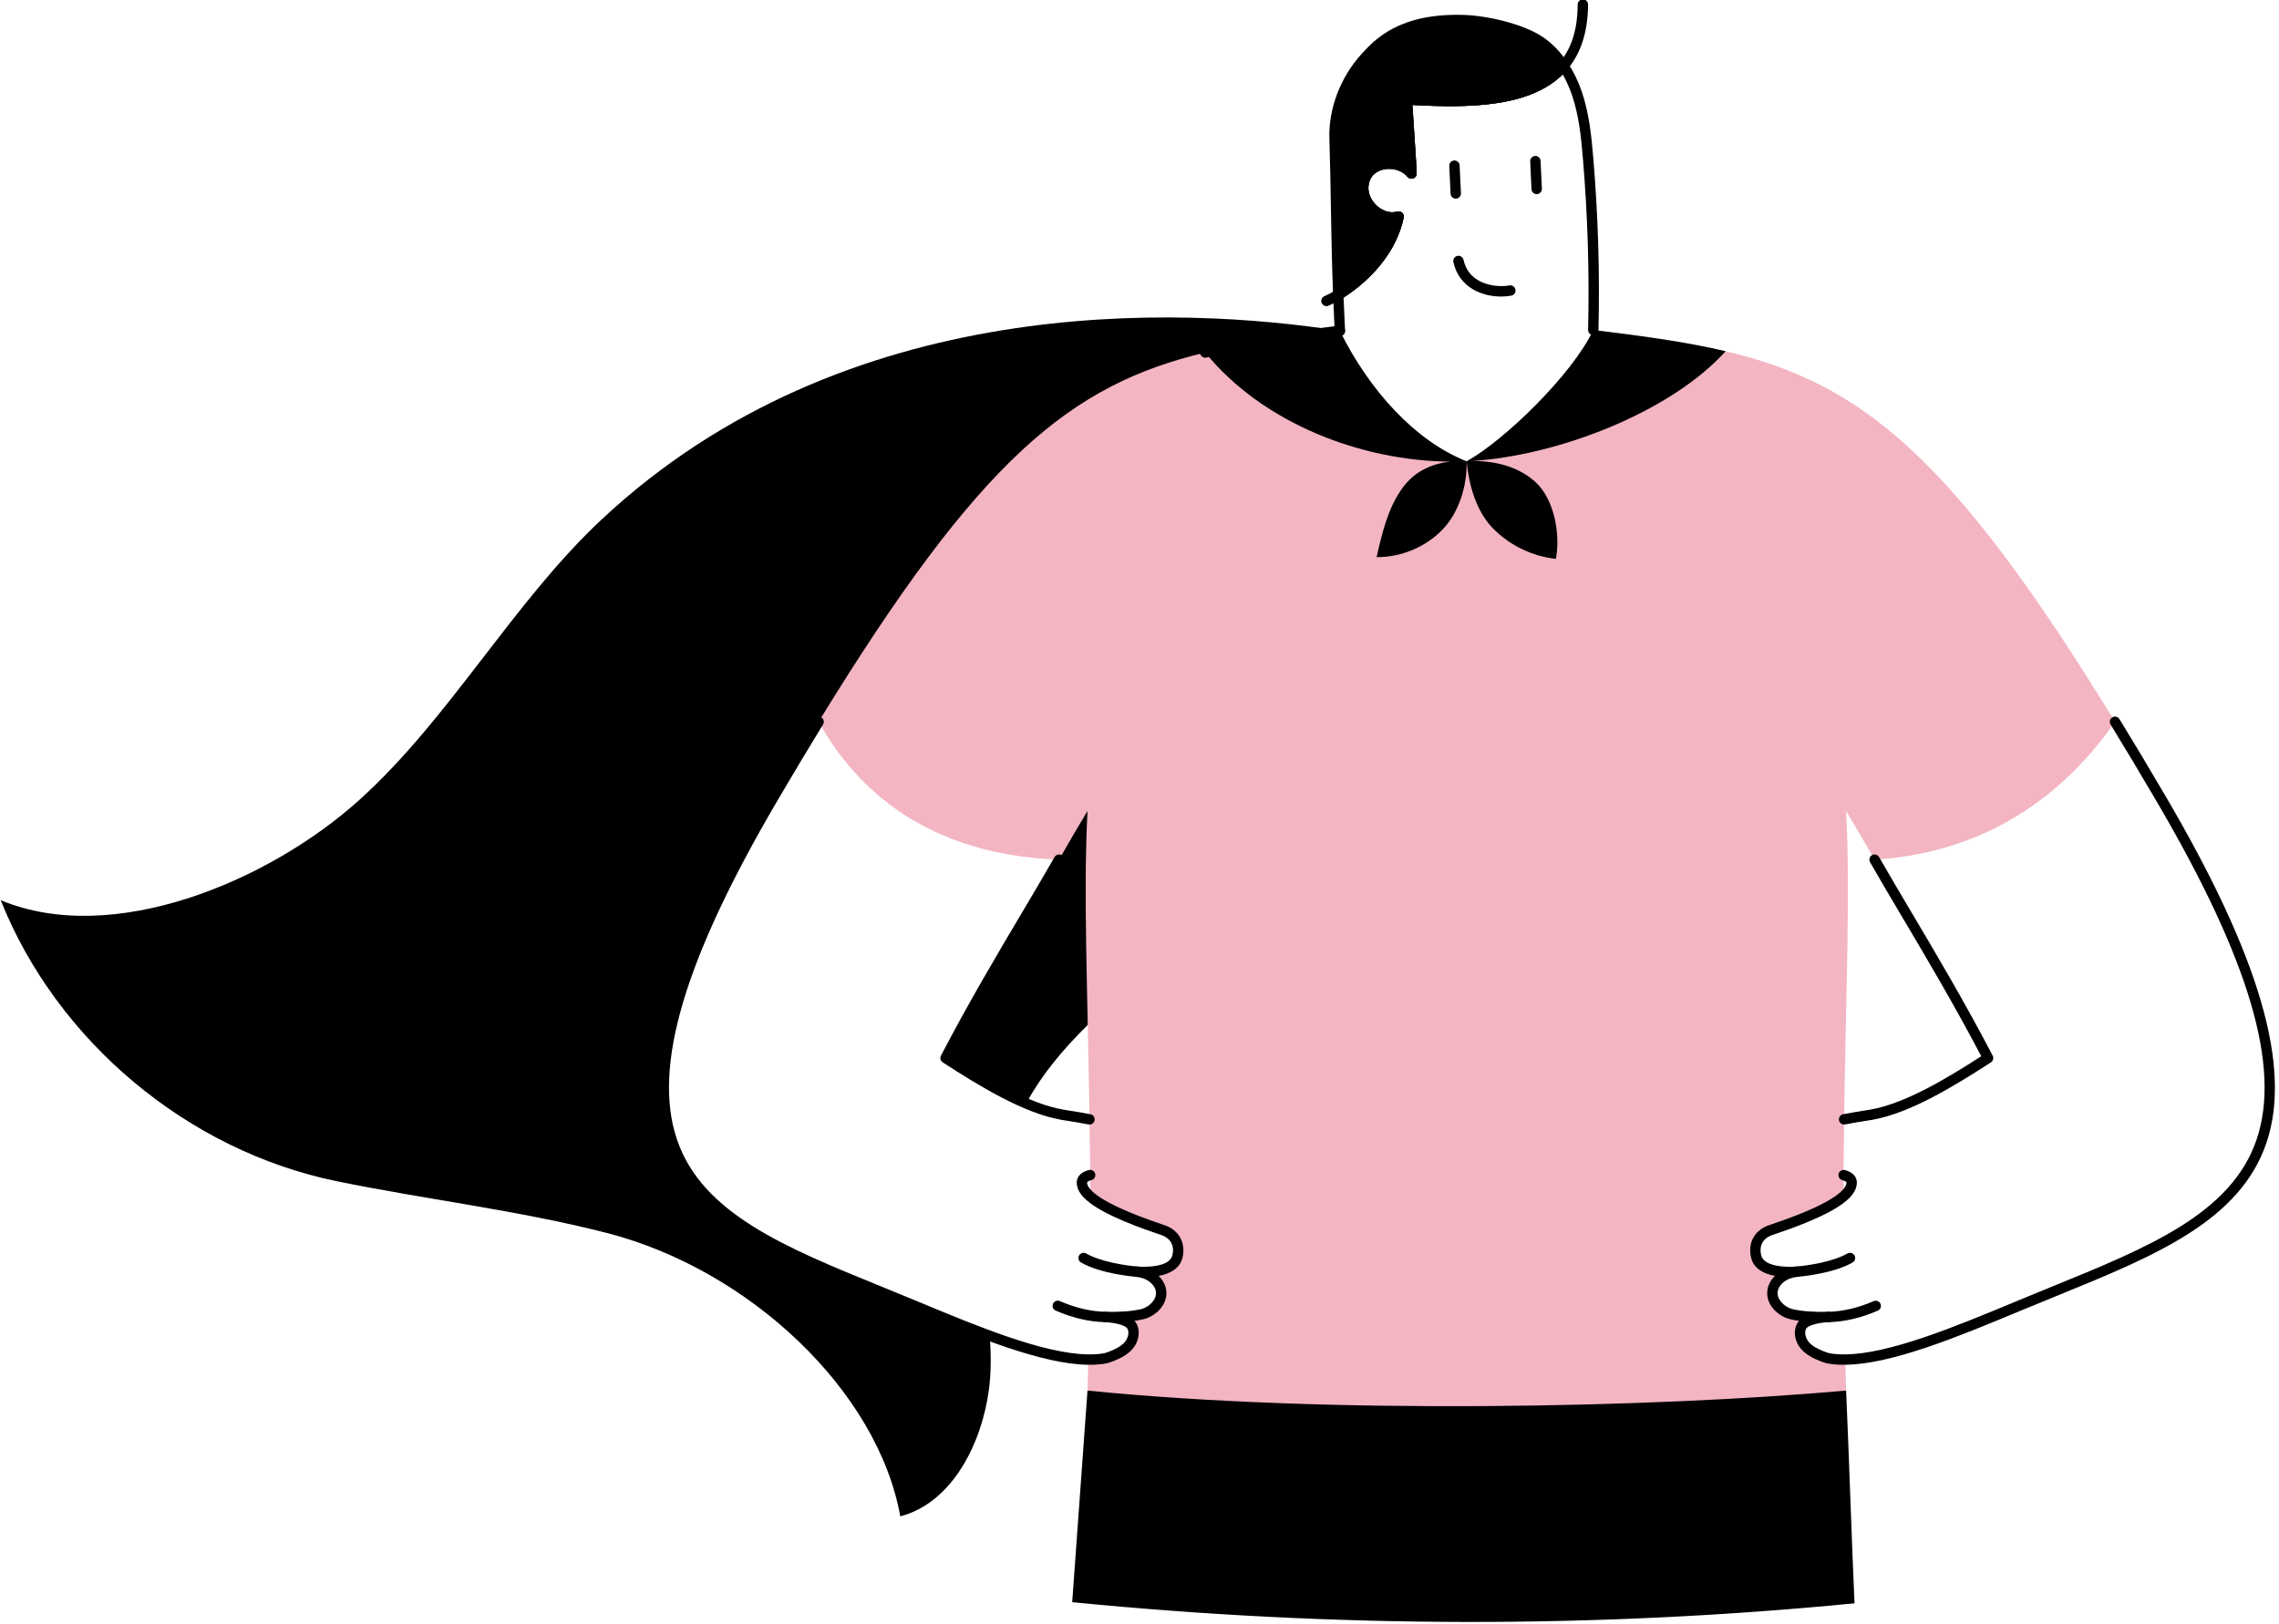 <svg viewBox="0 0 268 191" fill="none" xmlns="http://www.w3.org/2000/svg">
<g clip-path="url(#clip0_16_3)">
<path d="M116.403 157.142C113.409 156.041 110.324 154.75 107.383 153.527C83.543 143.614 64.355 139.14 90.856 93.935C92.733 90.734 94.531 87.727 96.261 84.907C104.325 93.839 114.003 99.122 124.539 101.117V101.12C120.837 107.609 116.06 115.135 111.192 124.456C114.289 126.456 117.561 128.468 120.663 129.788V129.788C122.494 126.463 124.859 123.581 127.914 120.559L157.563 38.916C138.739 35.992 99.429 34.266 70.746 61.107C60.305 70.879 52.868 84.528 42.249 94.104C31.632 103.681 13.272 111.4 0.079 105.886C6.725 122.525 22.112 135.38 39.668 138.962C50.226 141.118 60.843 142.347 71.284 145.013C88.065 149.296 103.223 163.573 105.868 178.368C112.014 176.761 115.473 169.727 116.297 163.426C116.57 161.345 116.537 159.248 116.403 157.144V157.142L116.403 157.142Z" fill="black"/>
<path d="M216.993 159.928C216.276 159.937 215.601 159.888 214.978 159.775C214.716 159.702 214.466 159.616 214.218 159.515C213.477 159.219 212.735 158.847 212.225 158.237C211.716 157.623 211.487 156.714 211.856 156.009C212.348 155.072 214.649 154.931 214.997 154.919C213.513 154.947 211.948 154.892 210.693 154.592C210.635 154.577 210.58 154.565 210.522 154.55C209.323 154.19 208.27 153.066 208.444 151.836C208.575 150.912 209.35 150.185 210.223 149.843C210.571 149.709 210.931 149.63 211.304 149.584C210.037 149.709 206.961 149.651 206.518 147.814C206.17 146.373 206.814 145.18 208.215 144.701C210.287 143.996 214.804 142.454 216.779 140.736C216.782 139.888 216.859 139.178 216.791 138.224L216.859 131.665C217.069 116.399 217.597 105.112 217.094 95.394C218.146 97.143 219.26 99.051 220.442 101.117C232.086 100.398 241.747 94.898 248.716 84.904C229.65 53.785 219.038 45.12 202.926 41.311V41.314L189.225 45.433C182.774 49.066 175.842 53.082 172.469 54.261C170.568 54.301 155.276 44.693 155.276 44.693L141.728 41.467C125.787 45.285 115.212 53.974 96.261 84.907L97.259 86.573C103.265 96.033 112.767 100.689 124.539 101.117C125.717 99.051 126.831 97.143 127.884 95.397C127.381 105.115 127.906 116.402 128.119 131.665C128.119 134.469 128.232 136.34 128.186 138.224C128.189 139.051 128.195 139.884 128.195 140.733C130.17 142.451 134.69 143.996 136.763 144.701C138.164 145.18 138.805 146.373 138.46 147.814C138.017 149.651 134.941 149.709 133.677 149.584C134.046 149.63 134.406 149.709 134.757 149.843C135.624 150.185 136.403 150.912 136.534 151.836C136.708 153.066 135.655 154.19 134.458 154.55C134.397 154.565 134.342 154.577 134.287 154.592C133.03 154.892 131.464 154.947 129.981 154.919C130.332 154.931 132.63 155.072 133.122 156.009C133.491 156.714 133.262 157.623 132.752 158.237C132.243 158.847 131.501 159.219 130.762 159.515C130.515 159.616 130.262 159.702 129.999 159.775C129.377 159.888 128.702 159.937 127.985 159.928C127.954 161.124 127.921 162.339 127.884 163.572C156.308 169.739 194.591 168.608 217.094 163.572C217.057 162.339 217.023 161.124 216.993 159.928Z" fill="#F3B5C2"/>
<path d="M218.082 188.596C187.598 191.579 156.93 191.5 126.086 188.464C126.66 180.297 127.31 171.739 127.884 163.572C155.988 166.398 194.304 165.614 217.093 163.572C217.466 171.913 217.71 180.254 218.082 188.596ZM128.152 160.539C128.094 160.539 128.036 160.539 127.977 160.538C122.51 160.48 114.617 157.197 107.654 154.301L107.149 154.091C105.807 153.533 104.48 152.992 103.175 152.46C91.589 147.739 81.582 143.662 78.452 134.429C75.442 125.548 79.216 112.583 90.33 93.626C92.276 90.307 94.046 87.35 95.741 84.588C95.783 84.518 95.838 84.458 95.903 84.41C95.968 84.362 96.041 84.327 96.12 84.308C96.198 84.289 96.28 84.285 96.359 84.298C96.439 84.31 96.516 84.338 96.585 84.381C96.654 84.423 96.713 84.478 96.761 84.544C96.808 84.609 96.842 84.684 96.86 84.762C96.878 84.841 96.881 84.922 96.867 85.002C96.854 85.082 96.825 85.158 96.782 85.226C95.09 87.982 93.325 90.932 91.383 94.244C80.462 112.872 76.72 125.517 79.608 134.037C82.559 142.742 92.326 146.722 103.635 151.329C104.943 151.862 106.273 152.404 107.618 152.964L108.123 153.174C114.984 156.027 122.76 159.262 127.991 159.317C128.673 159.327 129.298 159.28 129.862 159.179C130.098 159.112 130.318 159.037 130.532 158.95C131.15 158.702 131.838 158.379 132.283 157.845C132.611 157.451 132.845 156.796 132.581 156.292C132.366 155.883 131.052 155.567 129.96 155.529C129.799 155.524 129.647 155.456 129.537 155.34C129.426 155.224 129.366 155.069 129.368 154.909C129.371 154.748 129.437 154.595 129.552 154.483C129.666 154.371 129.82 154.308 129.981 154.309H129.992C131.772 154.343 133.131 154.24 134.146 153.999C134.167 153.992 134.211 153.981 134.256 153.97L134.311 153.957C135.176 153.696 136.059 152.839 135.929 151.922C135.842 151.304 135.293 150.711 134.533 150.411C134.26 150.306 133.953 150.233 133.602 150.19C133.441 150.172 133.294 150.091 133.193 149.964C133.092 149.838 133.045 149.677 133.063 149.516C133.081 149.355 133.162 149.207 133.288 149.106C133.415 149.005 133.576 148.958 133.737 148.976C134.774 149.078 137.535 149.044 137.866 147.67C138.14 146.527 137.666 145.655 136.565 145.278C134.393 144.539 129.871 143 127.795 141.193C127.248 140.716 126.902 140.252 126.734 139.775C126.567 139.286 126.581 138.855 126.773 138.492C126.985 138.09 127.394 137.81 128.023 137.636C128.101 137.613 128.182 137.606 128.263 137.615C128.343 137.624 128.421 137.648 128.492 137.688C128.563 137.727 128.625 137.78 128.675 137.844C128.725 137.907 128.762 137.98 128.784 138.058C128.805 138.136 128.811 138.218 128.801 138.298C128.791 138.378 128.765 138.456 128.724 138.526C128.684 138.596 128.63 138.658 128.566 138.707C128.501 138.756 128.428 138.792 128.349 138.812C127.942 138.925 127.864 139.04 127.852 139.062C127.831 139.102 127.83 139.205 127.888 139.376C127.981 139.64 128.22 139.943 128.597 140.273C130.492 141.921 135.024 143.464 136.959 144.122C138.65 144.701 139.472 146.205 139.053 147.955C138.733 149.282 137.479 149.852 136.251 150.085C136.734 150.553 137.05 151.133 137.138 151.75C137.369 153.389 136.021 154.717 134.634 155.134L134.541 155.157C134.511 155.164 134.48 155.172 134.45 155.18C134.128 155.257 133.781 155.321 133.406 155.372C133.508 155.479 133.594 155.596 133.662 155.725C134.118 156.595 133.941 157.761 133.221 158.626C132.598 159.373 131.701 159.796 130.989 160.082C130.727 160.189 130.456 160.281 130.163 160.363C130.145 160.368 130.127 160.372 130.108 160.375C129.51 160.484 128.852 160.539 128.152 160.539L128.152 160.539Z" fill="black"/>
<path d="M128.12 132.276C128.082 132.276 128.043 132.272 128.004 132.265C127.073 132.085 126.195 131.947 125.555 131.845C125.304 131.807 125.054 131.766 124.805 131.723C120.378 130.941 115.286 127.827 110.861 124.969C110.734 124.887 110.641 124.759 110.603 124.612C110.564 124.465 110.581 124.309 110.651 124.174C113.968 117.824 117.257 112.28 120.158 107.388C121.526 105.082 122.819 102.903 124 100.834C124.052 100.736 124.129 100.654 124.224 100.596C124.319 100.539 124.428 100.509 124.539 100.509C124.876 100.509 125.15 100.78 125.15 101.117V101.121C125.15 101.227 125.122 101.331 125.07 101.423C123.881 103.506 122.583 105.694 121.209 108.011C118.39 112.762 115.206 118.13 111.992 124.246C116.204 126.952 120.965 129.806 125.018 130.521C125.193 130.553 125.442 130.592 125.745 130.64C126.395 130.742 127.284 130.883 128.235 131.066C128.384 131.095 128.517 131.178 128.608 131.299C128.699 131.421 128.742 131.572 128.728 131.723C128.713 131.874 128.643 132.015 128.531 132.117C128.419 132.219 128.272 132.276 128.12 132.276L128.12 132.276ZM216.825 160.539C216.125 160.539 215.468 160.484 214.869 160.376C214.851 160.372 214.832 160.368 214.814 160.363C214.534 160.285 214.258 160.191 213.988 160.081C213.279 159.798 212.381 159.375 211.757 158.628C211.037 157.761 210.86 156.595 211.316 155.725C211.383 155.597 211.469 155.479 211.57 155.373C211.228 155.328 210.888 155.265 210.552 155.186L210.367 155.14C208.959 154.718 207.608 153.391 207.84 151.751C207.927 151.132 208.244 150.552 208.727 150.085C207.498 149.852 206.244 149.283 205.925 147.957C205.502 146.208 206.324 144.703 208.017 144.123C209.954 143.464 214.486 141.922 216.379 140.276C216.757 139.944 216.996 139.642 217.086 139.377C217.146 139.204 217.145 139.101 217.124 139.062C217.113 139.04 217.035 138.926 216.628 138.813C216.475 138.767 216.346 138.663 216.269 138.523C216.191 138.383 216.172 138.219 216.215 138.065C216.257 137.911 216.359 137.779 216.497 137.699C216.635 137.619 216.8 137.597 216.954 137.636C217.584 137.811 217.993 138.091 218.205 138.494C218.396 138.857 218.408 139.288 218.241 139.772C218.079 140.248 217.732 140.714 217.181 141.196C215.106 143.001 210.585 144.54 208.412 145.279C207.309 145.656 206.835 146.528 207.111 147.671C207.442 149.044 210.207 149.079 211.244 148.977C211.402 148.964 211.559 149.013 211.682 149.115C211.804 149.216 211.882 149.361 211.9 149.518C211.917 149.676 211.873 149.835 211.775 149.96C211.678 150.086 211.535 150.168 211.378 150.19C211.025 150.234 210.72 150.306 210.443 150.413C209.685 150.71 209.136 151.303 209.049 151.923C208.919 152.839 209.804 153.697 210.698 153.965L210.849 154.002C211.848 154.24 213.205 154.342 214.985 154.309H214.997C215.157 154.308 215.312 154.371 215.426 154.483C215.541 154.595 215.606 154.748 215.609 154.909C215.612 155.069 215.552 155.224 215.441 155.34C215.33 155.456 215.178 155.524 215.018 155.529C213.925 155.568 212.611 155.883 212.397 156.292C212.133 156.796 212.366 157.451 212.695 157.847C213.14 158.38 213.83 158.703 214.445 158.948C214.667 159.039 214.886 159.114 215.115 159.179C215.679 159.28 216.309 159.326 216.985 159.317C222.217 159.262 230 156.025 236.866 153.169L237.36 152.964C238.704 152.405 240.034 151.863 241.341 151.33C252.65 146.722 262.417 142.742 265.368 134.037C268.256 125.518 264.515 112.873 253.595 94.244C251.664 90.948 249.899 87.997 248.196 85.223C248.111 85.085 248.085 84.919 248.123 84.762C248.16 84.604 248.259 84.468 248.397 84.384C248.535 84.299 248.701 84.272 248.859 84.31C249.016 84.348 249.152 84.447 249.237 84.585C250.944 87.366 252.714 90.323 254.648 93.626C265.761 112.584 269.534 125.549 266.524 134.429C263.394 143.662 253.388 147.739 241.802 152.46C240.497 152.992 239.17 153.532 237.828 154.09L237.334 154.296C230.366 157.194 222.467 160.479 216.999 160.537C216.941 160.538 216.882 160.539 216.825 160.539V160.539Z" fill="black"/>
<path d="M216.858 132.276C216.706 132.276 216.56 132.219 216.447 132.117C216.335 132.015 216.265 131.874 216.25 131.723C216.236 131.572 216.279 131.421 216.37 131.299C216.461 131.178 216.594 131.094 216.743 131.066C217.694 130.882 218.583 130.742 219.233 130.639C219.536 130.592 219.785 130.552 219.959 130.521C224.012 129.806 228.775 126.953 232.988 124.246C229.773 118.131 226.59 112.764 223.773 108.013C222.399 105.696 221.1 103.506 219.911 101.423C219.861 101.334 219.833 101.234 219.831 101.131C219.829 101.029 219.853 100.928 219.9 100.837C219.948 100.746 220.017 100.669 220.102 100.612C220.187 100.555 220.285 100.52 220.386 100.51C220.646 100.484 220.884 100.63 220.991 100.851C222.17 102.916 223.459 105.09 224.823 107.39C227.724 112.281 231.011 117.825 234.329 124.173C234.4 124.308 234.418 124.465 234.379 124.612C234.34 124.759 234.247 124.886 234.12 124.969C229.693 127.827 224.6 130.942 220.172 131.723C219.994 131.755 219.737 131.795 219.423 131.845C218.782 131.946 217.905 132.084 216.974 132.264C216.936 132.271 216.897 132.275 216.858 132.275L216.858 132.276ZM130.098 155.528H130.094L129.934 155.525C128.071 155.482 126.125 155.025 124.14 154.164C123.993 154.098 123.879 153.977 123.821 153.828C123.763 153.678 123.766 153.512 123.83 153.365C123.894 153.217 124.013 153.101 124.161 153.041C124.31 152.981 124.477 152.982 124.625 153.044C126.465 153.842 128.257 154.266 129.951 154.304L130.101 154.307C130.263 154.307 130.418 154.372 130.532 154.487C130.646 154.602 130.71 154.757 130.71 154.919C130.709 155.081 130.645 155.236 130.53 155.35C130.415 155.464 130.26 155.528 130.098 155.528ZM133.677 150.194C133.661 150.194 133.645 150.194 133.628 150.192C133.206 150.159 129.439 149.83 127.124 148.509C127.055 148.469 126.993 148.416 126.944 148.353C126.895 148.289 126.859 148.217 126.838 148.14C126.817 148.062 126.811 147.982 126.821 147.902C126.831 147.822 126.857 147.746 126.896 147.676C126.936 147.606 126.989 147.545 127.052 147.496C127.116 147.447 127.188 147.411 127.266 147.39C127.343 147.368 127.424 147.363 127.503 147.373C127.583 147.383 127.659 147.408 127.729 147.448C129.421 148.414 132.293 148.862 133.724 148.975C133.881 148.987 134.027 149.06 134.132 149.178C134.237 149.295 134.293 149.449 134.286 149.607C134.28 149.765 134.213 149.914 134.1 150.023C133.986 150.133 133.834 150.194 133.676 150.194L133.677 150.194ZM214.881 155.528C214.719 155.528 214.563 155.464 214.449 155.35C214.334 155.236 214.269 155.081 214.269 154.919C214.268 154.757 214.332 154.602 214.446 154.487C214.56 154.372 214.715 154.307 214.877 154.307L215.038 154.304C216.721 154.266 218.514 153.842 220.353 153.044C220.501 152.985 220.666 152.985 220.813 153.046C220.96 153.106 221.078 153.222 221.141 153.368C221.204 153.514 221.208 153.678 221.152 153.827C221.095 153.976 220.983 154.097 220.839 154.164C218.854 155.025 216.908 155.482 215.055 155.524L214.884 155.528H214.88H214.881ZM211.302 150.194C211.144 150.194 210.992 150.133 210.878 150.024C210.765 149.914 210.698 149.765 210.692 149.607C210.685 149.45 210.741 149.296 210.845 149.178C210.95 149.06 211.097 148.987 211.254 148.975C212.685 148.863 215.556 148.414 217.249 147.448C217.389 147.368 217.556 147.347 217.712 147.39C217.79 147.411 217.862 147.447 217.926 147.496C217.989 147.545 218.042 147.607 218.082 147.676C218.121 147.746 218.147 147.823 218.157 147.902C218.167 147.982 218.162 148.062 218.14 148.14C218.119 148.217 218.083 148.29 218.034 148.353C217.985 148.416 217.924 148.469 217.854 148.509C215.54 149.83 211.772 150.159 211.35 150.193C211.334 150.194 211.318 150.194 211.302 150.194L211.302 150.194ZM172.469 54.261C166.401 51.865 160.999 45.877 157.563 38.916C151.584 39.639 146.422 40.341 141.728 41.467C148.528 49.842 160.187 54.24 170.568 54.301C168.242 54.545 166.255 55.543 164.912 57.414C163.212 59.776 162.528 62.697 161.881 65.536C164.741 65.554 167.576 64.388 169.579 62.349C171.581 60.307 172.542 57.118 172.469 54.261ZM187.363 38.815C184.937 44.003 176.919 51.801 172.469 54.261C172.728 57.042 173.607 60.167 175.57 62.157C177.529 64.15 180.191 65.438 182.968 65.74C183.508 62.795 182.779 58.748 180.578 56.718C178.5 54.798 175.536 54.151 172.924 54.237C183.27 53.623 196.507 48.435 202.926 41.314V41.311C198.302 40.219 193.223 39.526 187.363 38.815Z" fill="black"/>
<path d="M141.727 42.076C141.578 42.076 141.433 42.022 141.321 41.922C141.209 41.823 141.137 41.685 141.119 41.537C141.102 41.388 141.14 41.238 141.226 41.115C141.312 40.993 141.44 40.906 141.586 40.871C146.556 39.681 152.168 38.952 157.49 38.308C157.82 38.269 158.129 38.506 158.169 38.841C158.179 38.921 158.173 39.001 158.151 39.078C158.13 39.156 158.093 39.228 158.044 39.291C157.994 39.354 157.933 39.407 157.863 39.446C157.793 39.486 157.716 39.511 157.637 39.52C152.35 40.16 146.778 40.884 141.87 42.059C141.824 42.07 141.776 42.076 141.728 42.076L141.727 42.076ZM164.469 25.474C162.286 26.138 159.55 23.621 160.491 21.046C161.275 18.904 164.529 18.655 165.987 20.41C165.926 18.706 165.512 13.403 165.451 11.699C172.254 12.101 180.086 12.233 183.864 7.74C183.116 6.607 182.189 5.605 181.064 4.845C178.863 3.359 174.7 2.434 172.048 2.364C164.967 2.168 162.199 4.976 160.575 6.747C158.604 8.904 156.821 12.344 156.94 16.254C157.145 22.867 157.112 27.782 157.374 34.669C160.116 33.019 163.562 29.781 164.47 25.474H164.469Z" fill="black"/>
<path d="M157.374 35.28C157.216 35.28 157.064 35.218 156.951 35.109C156.837 34.999 156.77 34.85 156.764 34.693C156.617 30.856 156.562 27.568 156.508 24.389C156.465 21.84 156.421 19.204 156.33 16.272C156.223 12.767 157.642 9.052 160.125 6.334C161.66 4.66 164.518 1.54 172.065 1.753C174.884 1.828 179.15 2.815 181.405 4.339C182.538 5.104 183.536 6.135 184.373 7.404C184.446 7.513 184.481 7.644 184.473 7.775C184.465 7.907 184.416 8.032 184.331 8.133C180.543 12.638 173.013 12.726 166.092 12.347C166.143 13.288 166.237 14.672 166.328 16.02C166.445 17.744 166.566 19.527 166.597 20.388C166.602 20.516 166.566 20.641 166.496 20.748C166.426 20.854 166.324 20.936 166.205 20.981C166.086 21.026 165.955 21.033 165.832 21.001C165.709 20.968 165.599 20.898 165.518 20.8C164.917 20.077 163.863 19.724 162.836 19.902C161.97 20.052 161.324 20.546 161.064 21.256C160.722 22.192 160.968 23.227 161.723 24.024C162.457 24.801 163.465 25.142 164.292 24.89C164.393 24.859 164.501 24.856 164.605 24.879C164.708 24.903 164.803 24.953 164.882 25.024C164.96 25.096 165.018 25.187 165.05 25.288C165.083 25.389 165.088 25.496 165.066 25.6C163.913 31.075 159.127 34.326 157.688 35.192C157.592 35.25 157.482 35.279 157.373 35.279L157.374 35.28ZM171.365 2.965C164.872 2.965 162.383 5.679 161.025 7.159C158.752 9.646 157.453 13.04 157.55 16.235C157.641 19.175 157.686 21.815 157.729 24.368C157.778 27.239 157.828 30.199 157.944 33.569C159.638 32.384 162.556 29.891 163.659 26.189C162.657 26.166 161.622 25.694 160.836 24.863C159.756 23.722 159.413 22.216 159.918 20.836C160.325 19.721 161.338 18.922 162.628 18.699C163.56 18.538 164.513 18.695 165.308 19.106C165.255 18.236 165.182 17.158 165.11 16.102C164.993 14.372 164.872 12.583 164.841 11.72C164.838 11.635 164.853 11.55 164.884 11.471C164.916 11.392 164.964 11.321 165.025 11.261C165.086 11.202 165.158 11.156 165.238 11.126C165.317 11.097 165.402 11.084 165.487 11.089C172.101 11.48 179.427 11.562 183.089 7.691C182.4 6.733 181.605 5.947 180.722 5.35C178.679 3.97 174.62 3.042 172.032 2.974C171.81 2.967 171.587 2.964 171.365 2.964V2.965Z" fill="black"/>
<path d="M157.562 39.526C157.406 39.526 157.255 39.465 157.142 39.358C157.029 39.25 156.961 39.103 156.953 38.947C156.879 37.495 156.817 36.104 156.764 34.693C156.759 34.583 156.785 34.475 156.837 34.379C156.889 34.283 156.965 34.203 157.059 34.146C158.315 33.391 162.321 30.679 163.659 26.19C162.657 26.166 161.622 25.695 160.836 24.864C159.756 23.723 159.413 22.217 159.918 20.837C160.325 19.722 161.338 18.923 162.628 18.7C163.56 18.539 164.513 18.695 165.308 19.106C165.255 18.237 165.182 17.159 165.11 16.103C164.993 14.373 164.872 12.584 164.841 11.72C164.838 11.636 164.853 11.551 164.884 11.472C164.916 11.393 164.964 11.322 165.025 11.262C165.085 11.203 165.158 11.157 165.238 11.127C165.317 11.097 165.402 11.085 165.487 11.09C172.292 11.491 179.849 11.566 183.397 7.347C183.458 7.275 183.536 7.218 183.623 7.181C183.71 7.143 183.804 7.126 183.899 7.131C183.994 7.136 184.086 7.164 184.168 7.211C184.251 7.259 184.321 7.325 184.373 7.404C185.045 8.422 185.6 9.57 186.022 10.815C186.869 13.316 187.147 15.994 187.358 18.523C187.931 25.388 188.133 32.03 187.974 38.829C187.966 39.166 187.684 39.446 187.349 39.425C187.269 39.423 187.19 39.406 187.117 39.373C187.044 39.341 186.977 39.294 186.922 39.236C186.867 39.178 186.823 39.11 186.794 39.035C186.766 38.961 186.752 38.881 186.754 38.801C186.911 32.045 186.711 25.446 186.142 18.625C185.928 16.069 185.67 13.579 184.865 11.207C184.579 10.353 184.21 9.529 183.766 8.746C179.829 12.646 172.683 12.708 166.093 12.347C166.143 13.289 166.237 14.673 166.328 16.021C166.445 17.745 166.566 19.528 166.597 20.389C166.602 20.516 166.567 20.642 166.496 20.748C166.426 20.854 166.324 20.936 166.205 20.981C166.086 21.027 165.956 21.034 165.832 21.001C165.709 20.969 165.599 20.899 165.518 20.8C164.917 20.077 163.864 19.725 162.836 19.903C161.97 20.053 161.324 20.546 161.064 21.256C160.722 22.192 160.968 23.227 161.723 24.025C162.457 24.801 163.466 25.143 164.292 24.89C164.394 24.86 164.501 24.856 164.605 24.879C164.708 24.903 164.804 24.953 164.882 25.025C164.96 25.096 165.018 25.187 165.051 25.288C165.083 25.389 165.089 25.497 165.067 25.6C163.985 30.732 159.714 33.909 157.997 35.001C158.048 36.286 158.105 37.56 158.172 38.885C158.176 38.967 158.164 39.05 158.135 39.128C158.106 39.206 158.062 39.277 158.005 39.337C157.948 39.397 157.879 39.444 157.803 39.477C157.727 39.51 157.645 39.526 157.562 39.526L157.562 39.526Z" fill="black"/>
<path d="M176.527 34.883C174.361 34.883 171.605 33.891 170.911 30.834C170.893 30.756 170.891 30.675 170.905 30.596C170.918 30.517 170.947 30.442 170.99 30.374C171.033 30.306 171.088 30.247 171.154 30.201C171.219 30.155 171.293 30.122 171.371 30.104C171.449 30.086 171.53 30.084 171.609 30.097C171.688 30.111 171.764 30.14 171.832 30.182C171.9 30.225 171.958 30.281 172.005 30.346C172.051 30.412 172.084 30.486 172.102 30.564C172.82 33.727 176.323 33.801 177.493 33.575C177.652 33.545 177.817 33.58 177.95 33.67C178.084 33.761 178.177 33.902 178.207 34.06C178.238 34.22 178.204 34.384 178.113 34.518C178.022 34.652 177.882 34.745 177.723 34.775C177.328 34.848 176.928 34.884 176.528 34.883H176.527ZM180.707 22.835C180.55 22.835 180.399 22.774 180.286 22.666C180.172 22.558 180.105 22.41 180.097 22.253L179.944 18.98C179.941 18.9 179.953 18.82 179.98 18.745C180.007 18.669 180.049 18.6 180.103 18.541C180.157 18.481 180.222 18.433 180.294 18.399C180.367 18.365 180.445 18.345 180.526 18.342C180.859 18.335 181.148 18.586 181.164 18.923L181.317 22.196C181.321 22.276 181.309 22.356 181.282 22.431C181.254 22.507 181.213 22.576 181.159 22.636C181.105 22.695 181.04 22.743 180.967 22.777C180.894 22.811 180.816 22.831 180.736 22.834L180.707 22.835ZM171.19 23.368C171.034 23.368 170.883 23.307 170.769 23.199C170.656 23.091 170.589 22.943 170.581 22.786L170.428 19.513C170.425 19.433 170.437 19.353 170.464 19.277C170.491 19.202 170.533 19.132 170.587 19.073C170.641 19.014 170.706 18.966 170.778 18.932C170.851 18.898 170.929 18.878 171.009 18.874C171.345 18.871 171.632 19.119 171.648 19.455L171.801 22.729C171.805 22.809 171.793 22.889 171.765 22.964C171.738 23.04 171.697 23.109 171.643 23.168C171.589 23.228 171.523 23.276 171.451 23.31C171.378 23.344 171.3 23.363 171.22 23.367L171.19 23.368Z" fill="black"/>
<path d="M155.987 36.011C155.847 36.011 155.712 35.964 155.603 35.876C155.494 35.788 155.418 35.665 155.389 35.528C155.36 35.391 155.379 35.248 155.443 35.123C155.506 34.999 155.611 34.9 155.739 34.843C157.949 33.857 162.274 30.834 163.659 26.189C162.657 26.166 161.622 25.694 160.836 24.863C159.756 23.722 159.413 22.217 159.918 20.836C160.325 19.721 161.338 18.922 162.628 18.699C163.56 18.538 164.513 18.695 165.308 19.106C165.255 18.233 165.182 17.149 165.11 16.087C164.993 14.364 164.872 12.581 164.841 11.72C164.838 11.635 164.852 11.55 164.884 11.472C164.916 11.393 164.963 11.321 165.024 11.262C165.085 11.202 165.158 11.156 165.237 11.127C165.317 11.097 165.402 11.084 165.487 11.089C171.867 11.465 178.99 11.571 182.757 8.032C184.609 6.292 185.515 3.839 185.527 0.533C185.528 0.371 185.592 0.217 185.707 0.103C185.821 -0.012 185.976 -0.076 186.137 -0.076H186.14C186.22 -0.075 186.299 -0.059 186.373 -0.028C186.447 0.003 186.514 0.048 186.571 0.105C186.627 0.162 186.672 0.229 186.702 0.303C186.733 0.377 186.748 0.457 186.748 0.537C186.735 4.146 185.674 6.967 183.593 8.922C179.613 12.662 172.55 12.701 166.092 12.347C166.143 13.285 166.237 14.663 166.328 16.005C166.445 17.735 166.566 19.525 166.597 20.388C166.602 20.515 166.567 20.641 166.496 20.747C166.426 20.854 166.324 20.935 166.205 20.981C166.086 21.026 165.956 21.033 165.832 21.001C165.709 20.968 165.599 20.898 165.518 20.8C164.917 20.076 163.864 19.726 162.836 19.902C161.97 20.052 161.324 20.545 161.064 21.256C160.722 22.192 160.968 23.227 161.723 24.024C162.458 24.801 163.467 25.14 164.292 24.89C164.393 24.859 164.501 24.855 164.604 24.879C164.708 24.902 164.803 24.952 164.882 25.024C164.96 25.095 165.018 25.186 165.051 25.287C165.083 25.388 165.089 25.496 165.067 25.599C163.886 31.203 158.774 34.825 156.236 35.957C156.157 35.992 156.073 36.011 155.987 36.011V36.011Z" fill="black"/>
</g>
<defs>
<clipPath id="clip0_16_3">
<rect width="268" height="191" fill="white"/>
</clipPath>
</defs>
</svg>

